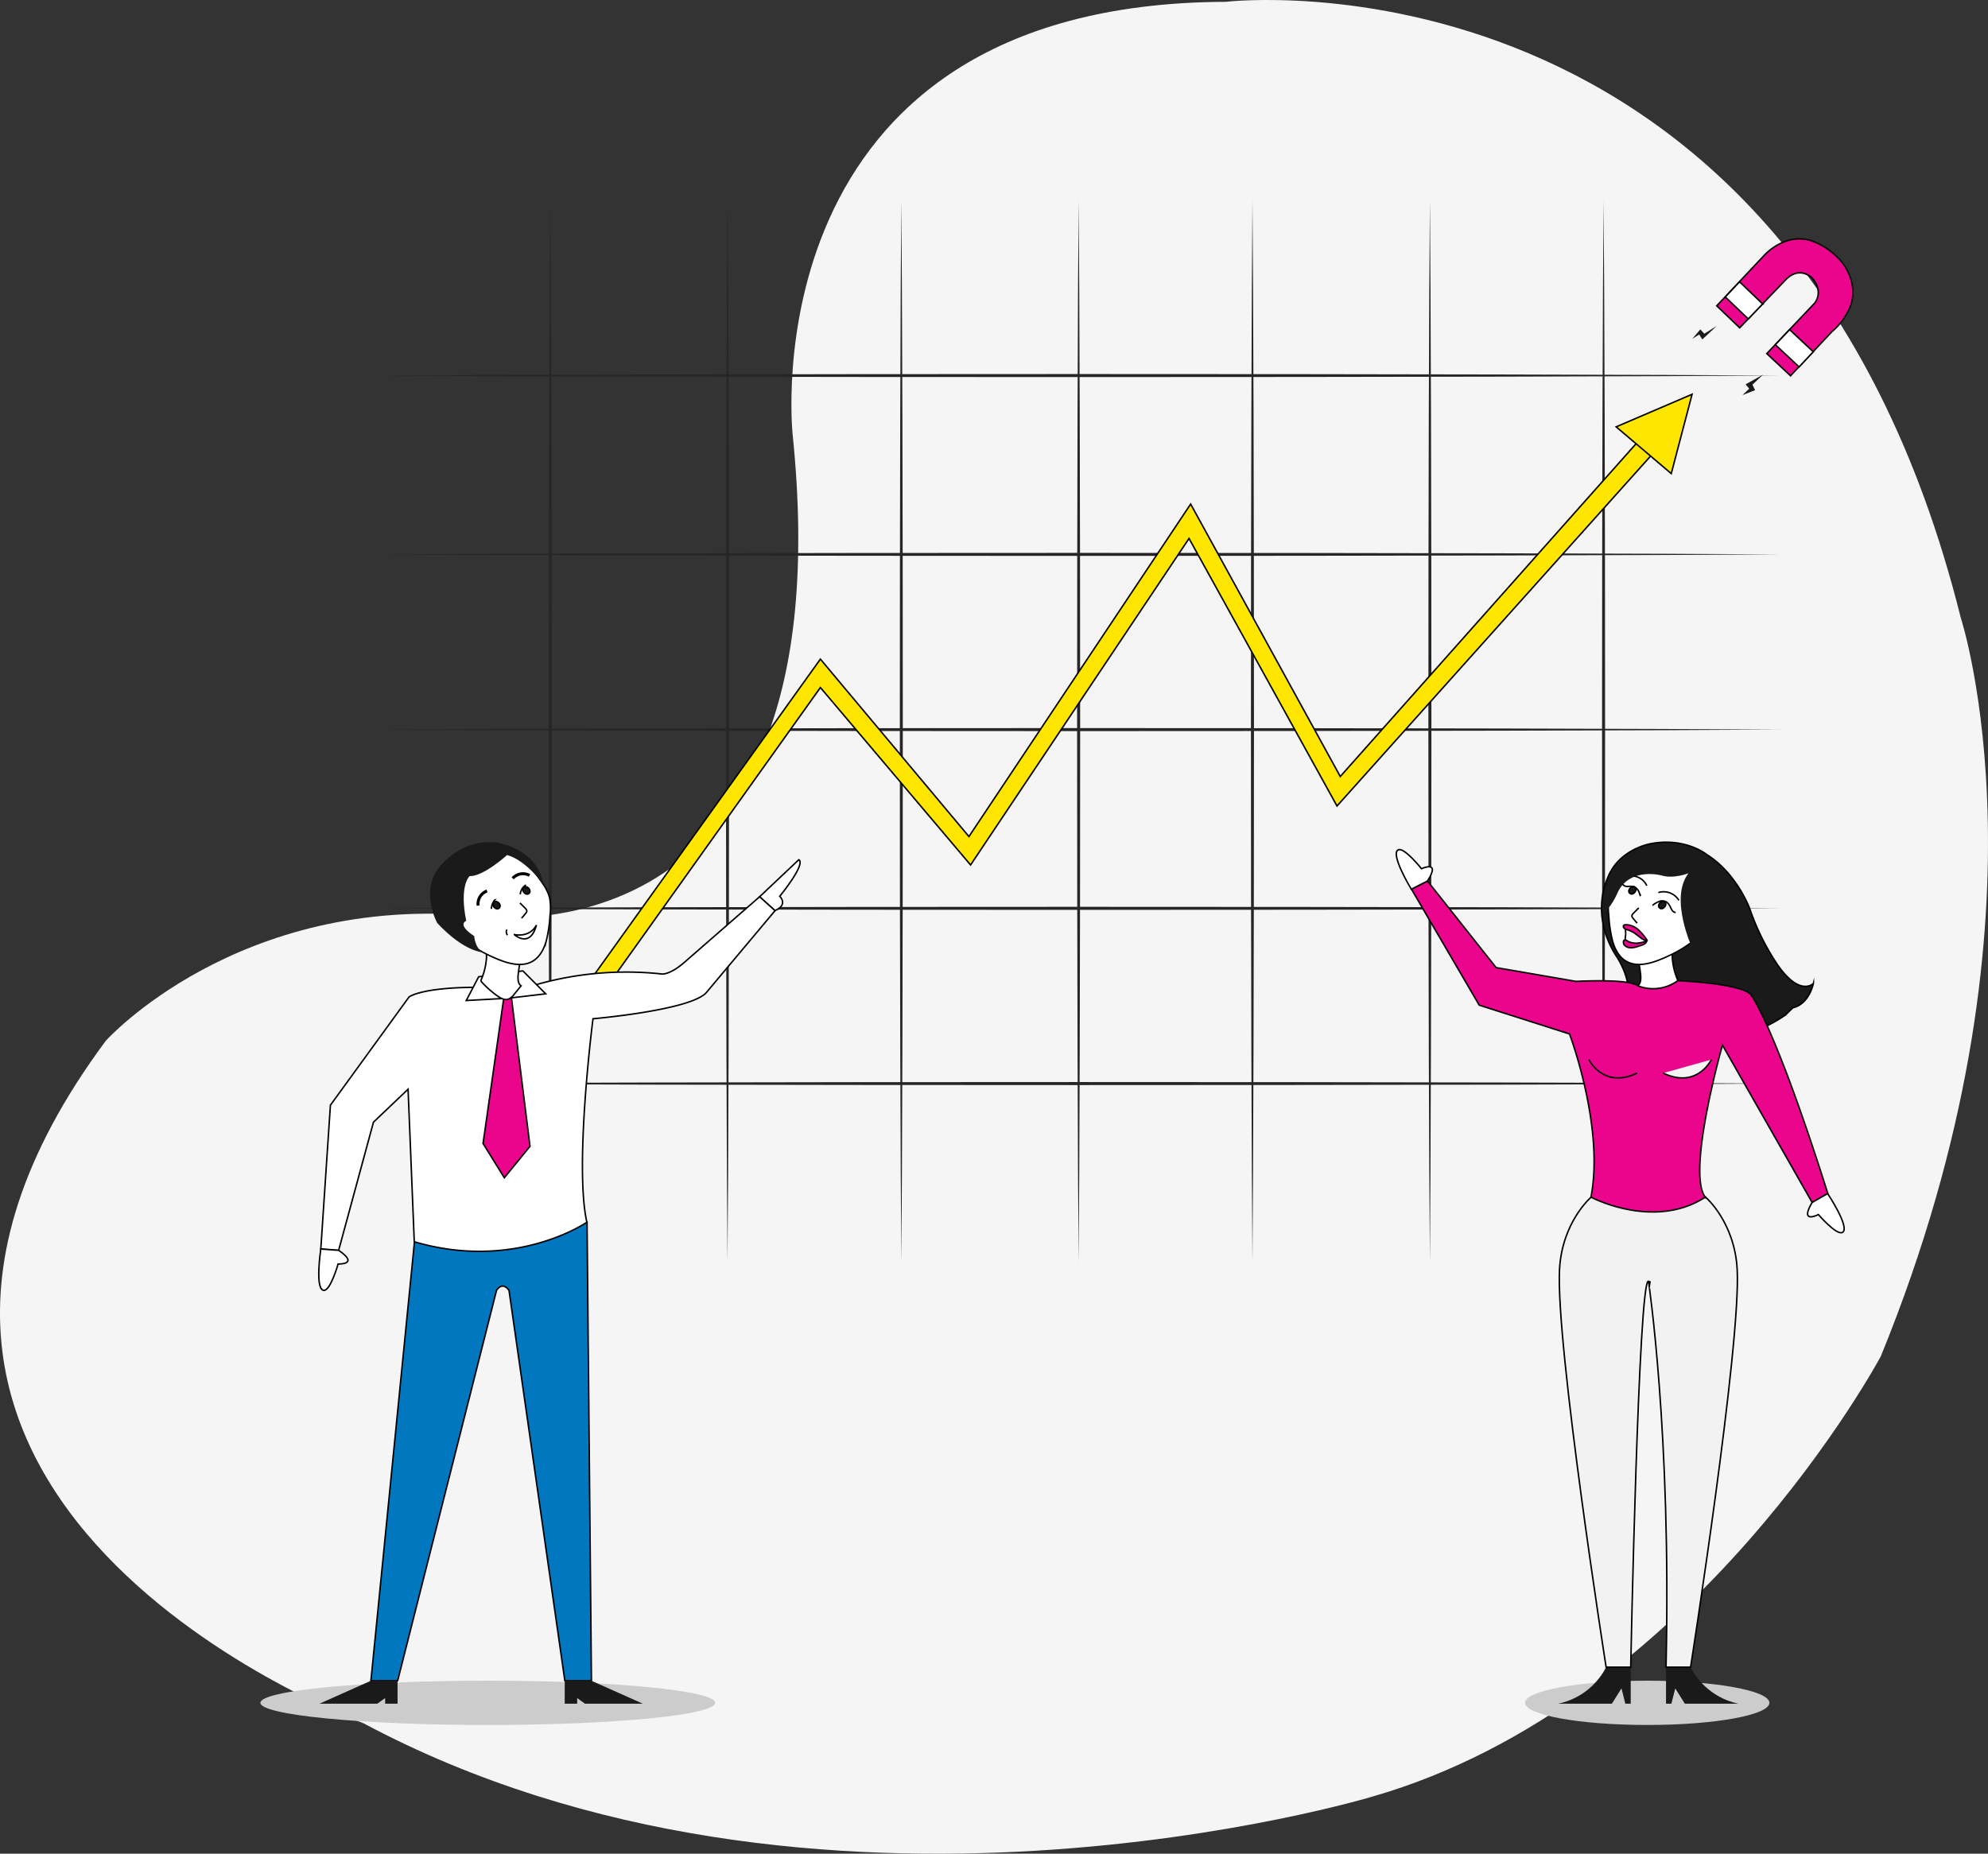<svg xmlns="http://www.w3.org/2000/svg" viewBox="0 0 669.42 624.33"><rect x="0" y="0" width="669.42" height="624.33" fill="#333333" stroke="none"/><defs><style>.cls-2{fill:#ccc}.cls-3{fill:#272525}.cls-4{fill:#ffe600}.cls-11,.cls-4,.cls-5,.cls-6{stroke:#000;stroke-miterlimit:10;stroke-width:.5px}.cls-5{fill:#eb058c}.cls-6{fill:#fff}.cls-11,.cls-7{fill:#1a1a1a}</style></defs><path d="M266.91 146.37S251.17 1.21 412.76.61c0 0 190-22.65 247.48 207.41 0 0 33.29 101.41-26.93 248.82 0 0-62.51 117-171.13 148.24 0 0-187.21 56.79-339.81-24.69 0 0-202.26-74.28-86.72-229.88 0 0 44.52-49.53 125.46-42 0-.05 124.39 19.75 105.8-162.14z" fill="#f5f5f5" id="Layer_6" data-name="Layer 6"/><g id="Layer_3" data-name="Layer 3"><ellipse class="cls-2" cx="554.67" cy="573.52" rx="41.14" ry="7.46"/><ellipse class="cls-2" cx="164.25" cy="573.52" rx="76.57" ry="7.46"/></g><g id="Layer_10" data-name="Layer 10"><path class="cls-3" d="M363.2 127c104.85 0 195-.21 236.47-.51-41.52-.3-131.62-.51-236.47-.51s-195 .21-236.46.51c41.44.33 131.62.51 236.46.51zm0 60.23c104.85 0 195-.21 236.47-.51-41.52-.3-131.62-.51-236.47-.51s-195 .21-236.46.51c41.44.28 131.62.51 236.46.51zm0 59.01c104.85 0 195-.21 236.47-.51-41.52-.3-131.62-.51-236.47-.51s-195 .21-236.46.51c41.44.27 131.62.51 236.46.51zm0 60.2c104.85 0 195-.21 236.47-.51-41.52-.3-131.62-.51-236.47-.51s-195 .21-236.46.51c41.44.3 131.62.51 236.46.51zm0 59.02c104.85 0 195-.21 236.47-.51-41.52-.3-131.62-.51-236.47-.51s-195 .21-236.46.51c41.44.3 131.62.51 236.46.51z"/><path class="cls-3" d="M185.78 246.33c0-79.29-.21-147.43-.51-178.83-.3 31.4-.51 99.54-.51 178.83s.21 147.48.51 178.82c.3-31.34.51-99.54.51-178.82zm59.71 0c0-79.29-.21-147.43-.51-178.83-.3 31.4-.51 99.54-.51 178.83s.21 147.48.51 178.82c.29-31.34.51-99.54.51-178.82zm58.51 0c0-79.33-.2-147.43-.5-178.83-.3 31.4-.5 99.5-.5 178.83s.21 147.48.51 178.82c.29-31.34.49-99.54.49-178.82zm59.72 0c0-79.29-.21-147.43-.51-178.83-.3 31.4-.51 99.54-.51 178.83s.21 147.48.51 178.82c.3-31.34.51-99.54.51-178.82zm58.53 0c0-79.29-.21-147.43-.51-178.83-.3 31.4-.51 99.54-.51 178.83s.21 147.48.51 178.82c.26-31.34.51-99.54.51-178.82zm59.75 0c0-79.29-.21-147.43-.51-178.83-.3 31.4-.51 99.54-.51 178.83s.21 147.48.51 178.82c.25-31.34.51-99.54.51-178.82zm58.48 0c0-79.29-.21-147.43-.51-178.83-.3 31.4-.51 99.54-.51 178.83s.21 147.48.51 178.82c.3-31.34.51-99.54.51-178.82z"/><path class="cls-4" d="M194.05 336.74l4.78 3.31 77.42-108.49 50.57 59.76 73.56-109.97 49.83 90.11 107.58-120.08-4.97-5.23-1.91 3.3-99.6 112.08-50.38-91.76-74.66 111.99-50.02-59.77-82.2 114.75z"/><path class="cls-4" d="M544.21 143.76l18.55 15.75 7.01-26.71-25.56 10.96z"/><path class="cls-5" d="M602.93 126.57l-8-7.48L611 102.15s3.35-3.79-.85-8.56c0 0-4-4.09-8.64.43l-15.7 16.39-7.73-7.41 15.73-16.73s6.72-7.9 15.83-5.29a23.39 23.39 0 0 1 10.47 7.22s5.59 6.22 3.23 14.28a22.4 22.4 0 0 1-6.5 9.25l-9.12 9.72z"/><path class="cls-6" d="M610.58 118.48l-7.96-7.45-4.81 5.06 7.99 7.48 4.78-5.09zm-17.04-16.12l-7.78-7.44-4.81 5.11 7.75 7.38 4.84-5.05z"/><path class="cls-7" d="M591 131.41l-4.27 1.66 2.29-2.16-1.23-1.47 5.9-3.27-3.58 3.39.89 1.85zm-12.92-21.63l-4.86 4.54-1.04-1.66-2.35 1.47 2.71-3.18 1.36 1.44 4.18-2.61z"/></g><g id="Layer_9" data-name="Layer 9"><path d="M190.16 566.08h9l-1.48-154.46-58.11 6.57-14.67 147.89h9l33.3-131.49s1.86-3.23 4.2 0l18.8 131.49h9" fill="#0077bf" stroke-width=".5" stroke="#000" stroke-miterlimit="10"/><path class="cls-6" d="M261 306.69l-23 27.43c-4.83 6.12-38.32 9-38.32 9s-6.35 49.32-2.07 68.54c0 0-24 16.61-58.11 6.57l-2.09-51.38-11.65 11.1-11.74 43.21-6-.46 3.24-48.47 26.48-36.45s4.42-3.53 25.52-3.22c0 0 8.22 6.86 14.24 0a110.59 110.59 0 0 1 45.5-4.5s2.66.23 7.38-3.88L255.81 302l5.18 4.64"/><path class="cls-6" d="M255.81 302L269 289.54c2.43 1.54-6.44 12.33-6.44 12.33s3 2.79-1.57 4.81zM114.06 421.12c7.12 4.91-.21 4.59-.21 4.59s-2.58 9.08-4.82 8.89c-3.08-.27-1-13.94-1-13.94z"/><path class="cls-7" d="M133.87 566.08v7.73h-4.18v-1.9l-2.62 1.9h-19.49l17.32-7.73h8.97zm56.29 0v7.73h4.19v-1.9l2.62 1.9h19.49l-17.33-7.73h-8.97z"/><path class="cls-6" d="M176.06 327l7.69 7.72-11.68 1.37s-6-6.66-.72-8.46zm-7.05 9.32l-12 .66 4.16-7.99 6.96-.93.88 8.26z"/><path class="cls-5" d="M172.1 335.08l6.37 51-8.65 10.6-7.16-11.55 7.1-49.84s1.01-2.52 2.34-.21z"/><path class="cls-6" d="M162.11 329.82a1 1 0 0 0-.12.55 1 1 0 0 0 .29.47 34 34 0 0 0 5.16 4.56c1.11.79 2.47 1.55 3.76 1.11a4.63 4.63 0 0 0 1.93-1.62l2.34-2.86c-1.08-.74-1.1-2.3-1-3.6a51.62 51.62 0 0 1 .79-5.12 20.41 20.41 0 0 0-9.55-4c-1.19-.17-1.8 0-1.85 1.25s0 2.15-.16 3.23a22.33 22.33 0 0 1-1.59 6.03z"/><path class="cls-6" d="M168.62 323.46c3.49 1.33 7.6 2.16 10.81.24 2.36-1.41 3.73-4.06 4.48-6.7a45.25 45.25 0 0 0 1.3-8.73 19.41 19.41 0 0 0-.08-5.59c-.55-2.62-2.14-4.87-3.71-7-2.57-3.57-5.44-7.33-9.62-8.71a20.67 20.67 0 0 0-7.42-.58 18.36 18.36 0 0 0-5.46.82 12.79 12.79 0 0 0-3.92 2.39 18 18 0 0 0-6.16 11.15c-1.49 11.52 10.44 19.15 19.78 22.71z"/><path d="M164 300.08a4.63 4.63 0 0 0-3 4.92m17.3-10.17a4.63 4.63 0 0 0-5.66 1" fill="#fff" stroke="#000" stroke-miterlimit="10"/><path class="cls-6" d="M175.62 309.24a19.63 19.63 0 0 0 1.5-1.76 1.31 1.31 0 0 0 .26-.48c.1-.44-.25-.85-.58-1.17l-1.72-1.7"/><ellipse class="cls-11" cx="167.2" cy="304.83" rx="1.06" ry="1.34" transform="rotate(-41.32 167.224 304.853)"/><ellipse class="cls-11" cx="177.24" cy="299.89" rx="1.06" ry="1.34" transform="rotate(-41.32 177.256 299.897)"/><path class="cls-7" d="M157 310.16s-3.35 1.14 2.69 5.13c0 0 .17 4.06 3 5.44 0 0-6.2.06-15.45-9.84 0 0-5.5-9.9 0-17.9 0 0 6.91-10.62 19.83-9.25 0 0 13.82 1.77 15.91 14.1 0 0-5.91-8.2-12.24-9.85 0 0-7.88 7.21-12.63 7.1-.03.01-3.54 3.24-1.11 15.07z"/><path d="M180.64 311.54s-1.75 4.21-7.45 3.23c0 .01 5.29 4.85 7.45-3.23zm-10.02 1.61a1.9 1.9 0 0 0 .25 1.81m6.25-16.9a3.91 3.91 0 0 0-1.92 3.16m-8.52 1.78a4.85 4.85 0 0 0-1.2 3.11" fill="none" stroke-width=".5" stroke="#000" stroke-miterlimit="10"/></g><g id="Layer_8" data-name="Layer 8"><path class="cls-11" d="M610.63 331.23s-4.63 4.77-12.38-6.74a80.82 80.82 0 0 1-9.1-18.56s-4.27-11.64-14.26-18c0 0-7.34-6.08-19.2-3.74 0 0-10.86 1.83-14.5 11.89 0 0-5.9 12.05 3.1 26a26.45 26.45 0 0 1 3.81 9.06l24 12.62 29.13-1.93 2.5-2.42s5.01-.65 6.9-8.18z"/><path class="cls-11" d="M601.28 341.8s-13.08 9.59-24.42 7.25l-30.49-12.84 1.73-5.1"/><path class="cls-6" d="M564.82 329.82a1 1 0 0 1 .12.55 1 1 0 0 1-.29.47 34 34 0 0 1-5.16 4.56c-1.11.79-2.47 1.55-3.76 1.11a4.63 4.63 0 0 1-1.93-1.62l-2.34-2.89c1.08-.74 1.1-2.3 1-3.6a51.62 51.62 0 0 0-.79-5.12 20.41 20.41 0 0 1 9.55-4c1.19-.17 1.8 0 1.85 1.25s0 2.15.16 3.23a22.33 22.33 0 0 0 1.59 6.06z"/><path class="cls-6" d="M558.31 323.46c-3.49 1.33-7.6 2.16-10.81.24-2.36-1.41-3.73-4.06-4.48-6.7a45.25 45.25 0 0 1-1.3-8.73 19.41 19.41 0 0 1 .08-5.59c.55-2.62 2.14-4.87 3.71-7 2.57-3.57 5.44-7.33 9.62-8.71a20.67 20.67 0 0 1 7.42-.58 18.36 18.36 0 0 1 5.46.82 12.79 12.79 0 0 1 3.94 2.43 18 18 0 0 1 6.16 11.15c1.47 11.48-10.46 19.11-19.8 22.67z"/><path class="cls-7" d="M569.87 319.38s-7.89-16.73-1.3-25.27c0 0-5.09 2-9.07.74 0 0-10.14-2.76-14.49 5.13 0 0-2 4.89-4.31 6.78v-4.06l3.48-8 9.48-8.23 8.89-2.15 8.94 3.61 5.8 5.74L580 307l-5.59 9.21z"/><path class="cls-6" d="M564.24 307.31a1.45 1.45 0 0 1-1.16-.67 8.74 8.74 0 0 1-.64-1.24 5.57 5.57 0 0 0-.54-.86 3.1 3.1 0 0 0-.71-.71 2.88 2.88 0 0 0-2.52-.21 8.09 8.09 0 0 0-2.24 1.34m-3.97-3.24l-.45-1a3.71 3.71 0 0 0-1.6-2 5 5 0 0 0-2.13-.16 2.1 2.1 0 0 1-1.91-.76m12.05 2.82a6 6 0 0 1 6.91 2.62m-10.81-4.93a5.54 5.54 0 0 0-4.31-3.22m1.08 15.81a19.63 19.63 0 0 1-1.5-1.76 1.31 1.31 0 0 1-.26-.48c-.1-.44.25-.85.58-1.17l1.72-1.7m-1.15 12.42a6.83 6.83 0 0 0-1.6 0 3.47 3.47 0 0 1-.56.11c-.72 0-1.24-.75-1.3-1.47a19.75 19.75 0 0 1 .21-2.16c0-.61-.11-1.23 0-1.83a.78.78 0 0 1 .19-.46c.24-.23.63-.15.94 0a16.39 16.39 0 0 1 5.48 4.11.47.47 0 0 1 .14.21c.11.44-.94 1-1.28 1.18a5.33 5.33 0 0 1-2.22.31z"/><path class="cls-5" d="M546.94 318.25a2.73 2.73 0 0 0 1.91.94 6.24 6.24 0 0 0 2.16-.27c.54-.15 1.08-.32 1.61-.5a4.55 4.55 0 0 0 1.18-.54 1.64 1.64 0 0 0 .71-1 9.83 9.83 0 0 1-2.65.72 6.15 6.15 0 0 1-3.58-.51c-.39-.2-.86-.72-1.32-.45s-.34 1.2-.02 1.61z"/><path class="cls-5" d="M547.49 311.45a6.36 6.36 0 0 1 4.14 1.67 18.91 18.91 0 0 1 2.94 3.47c.05.08.11.18.06.25s-.16.06-.25 0c-1.39-.36-2.45-1.46-3.61-2.3a9.57 9.57 0 0 0-3.12-1.49c-.95-.2-1.65-1.57-.16-1.6z"/><ellipse class="cls-11" cx="559.73" cy="304.83" rx="1.34" ry="1.06" transform="rotate(-48.68 559.693 304.83)"/><ellipse class="cls-11" cx="549.69" cy="299.89" rx="1.34" ry="1.06" transform="rotate(-48.68 549.652 299.889)"/><path class="cls-7" d="M549.11 561.51v12.3h-1.81l-1.3-5.16-3.23 5.16h-18.08a23.54 23.54 0 0 0 16.14-12.3zm11.89 0v12.3h1.81l1.3-5.16 3.23 5.16h18.08a23.54 23.54 0 0 1-16.15-12.3z"/><path d="M561 561.51h8.27s17.06-108.79 15.69-134c-.86-15.93-10.59-24.26-10.59-24.26h-38.64s-9.72 8.33-10.59 24.26c-1.36 25.24 15.69 134 15.69 134h8.28s2.63-131.39 6-130c-.04.01 7.74 51.03 5.89 130z" fill="#f2f2f2" stroke-width=".5" stroke="#000" stroke-miterlimit="10"/><path class="cls-5" d="M574.22 403.22C567.82 394.92 580 352 580 352l30.21 53 5.28-3c-18.3-57.8-26-67.09-26-67.09-3.81-3.81-24.55-4.6-24.55-4.6a14.09 14.09 0 0 1-13.48 1.69c-3.08-2.46-20.75-1.46-20.75-1.46l-26.92-4.64-23.13-29.2-5.39 2.75 22.83 39.09 30.4 9.7s11.8 31.17 7.23 54.94c0 .04 21.13 11.24 38.49.04zm-39.17-46.34s4.8 10 16.22 4.54m25-4.54s-4.8 10-16.22 4.54"/><path class="cls-6" d="M480.66 296.74c4.68-7.27-2-4.15-2-4.15s-5.87-7.39-7.87-6.35c-2.74 1.43 4.44 13.25 4.44 13.25zM610.19 405c-4.39 7.44 2.12 4.07 2.12 4.07s6.15 7.15 8.11 6c2.68-1.54-5-13.07-5-13.07z"/></g></svg>